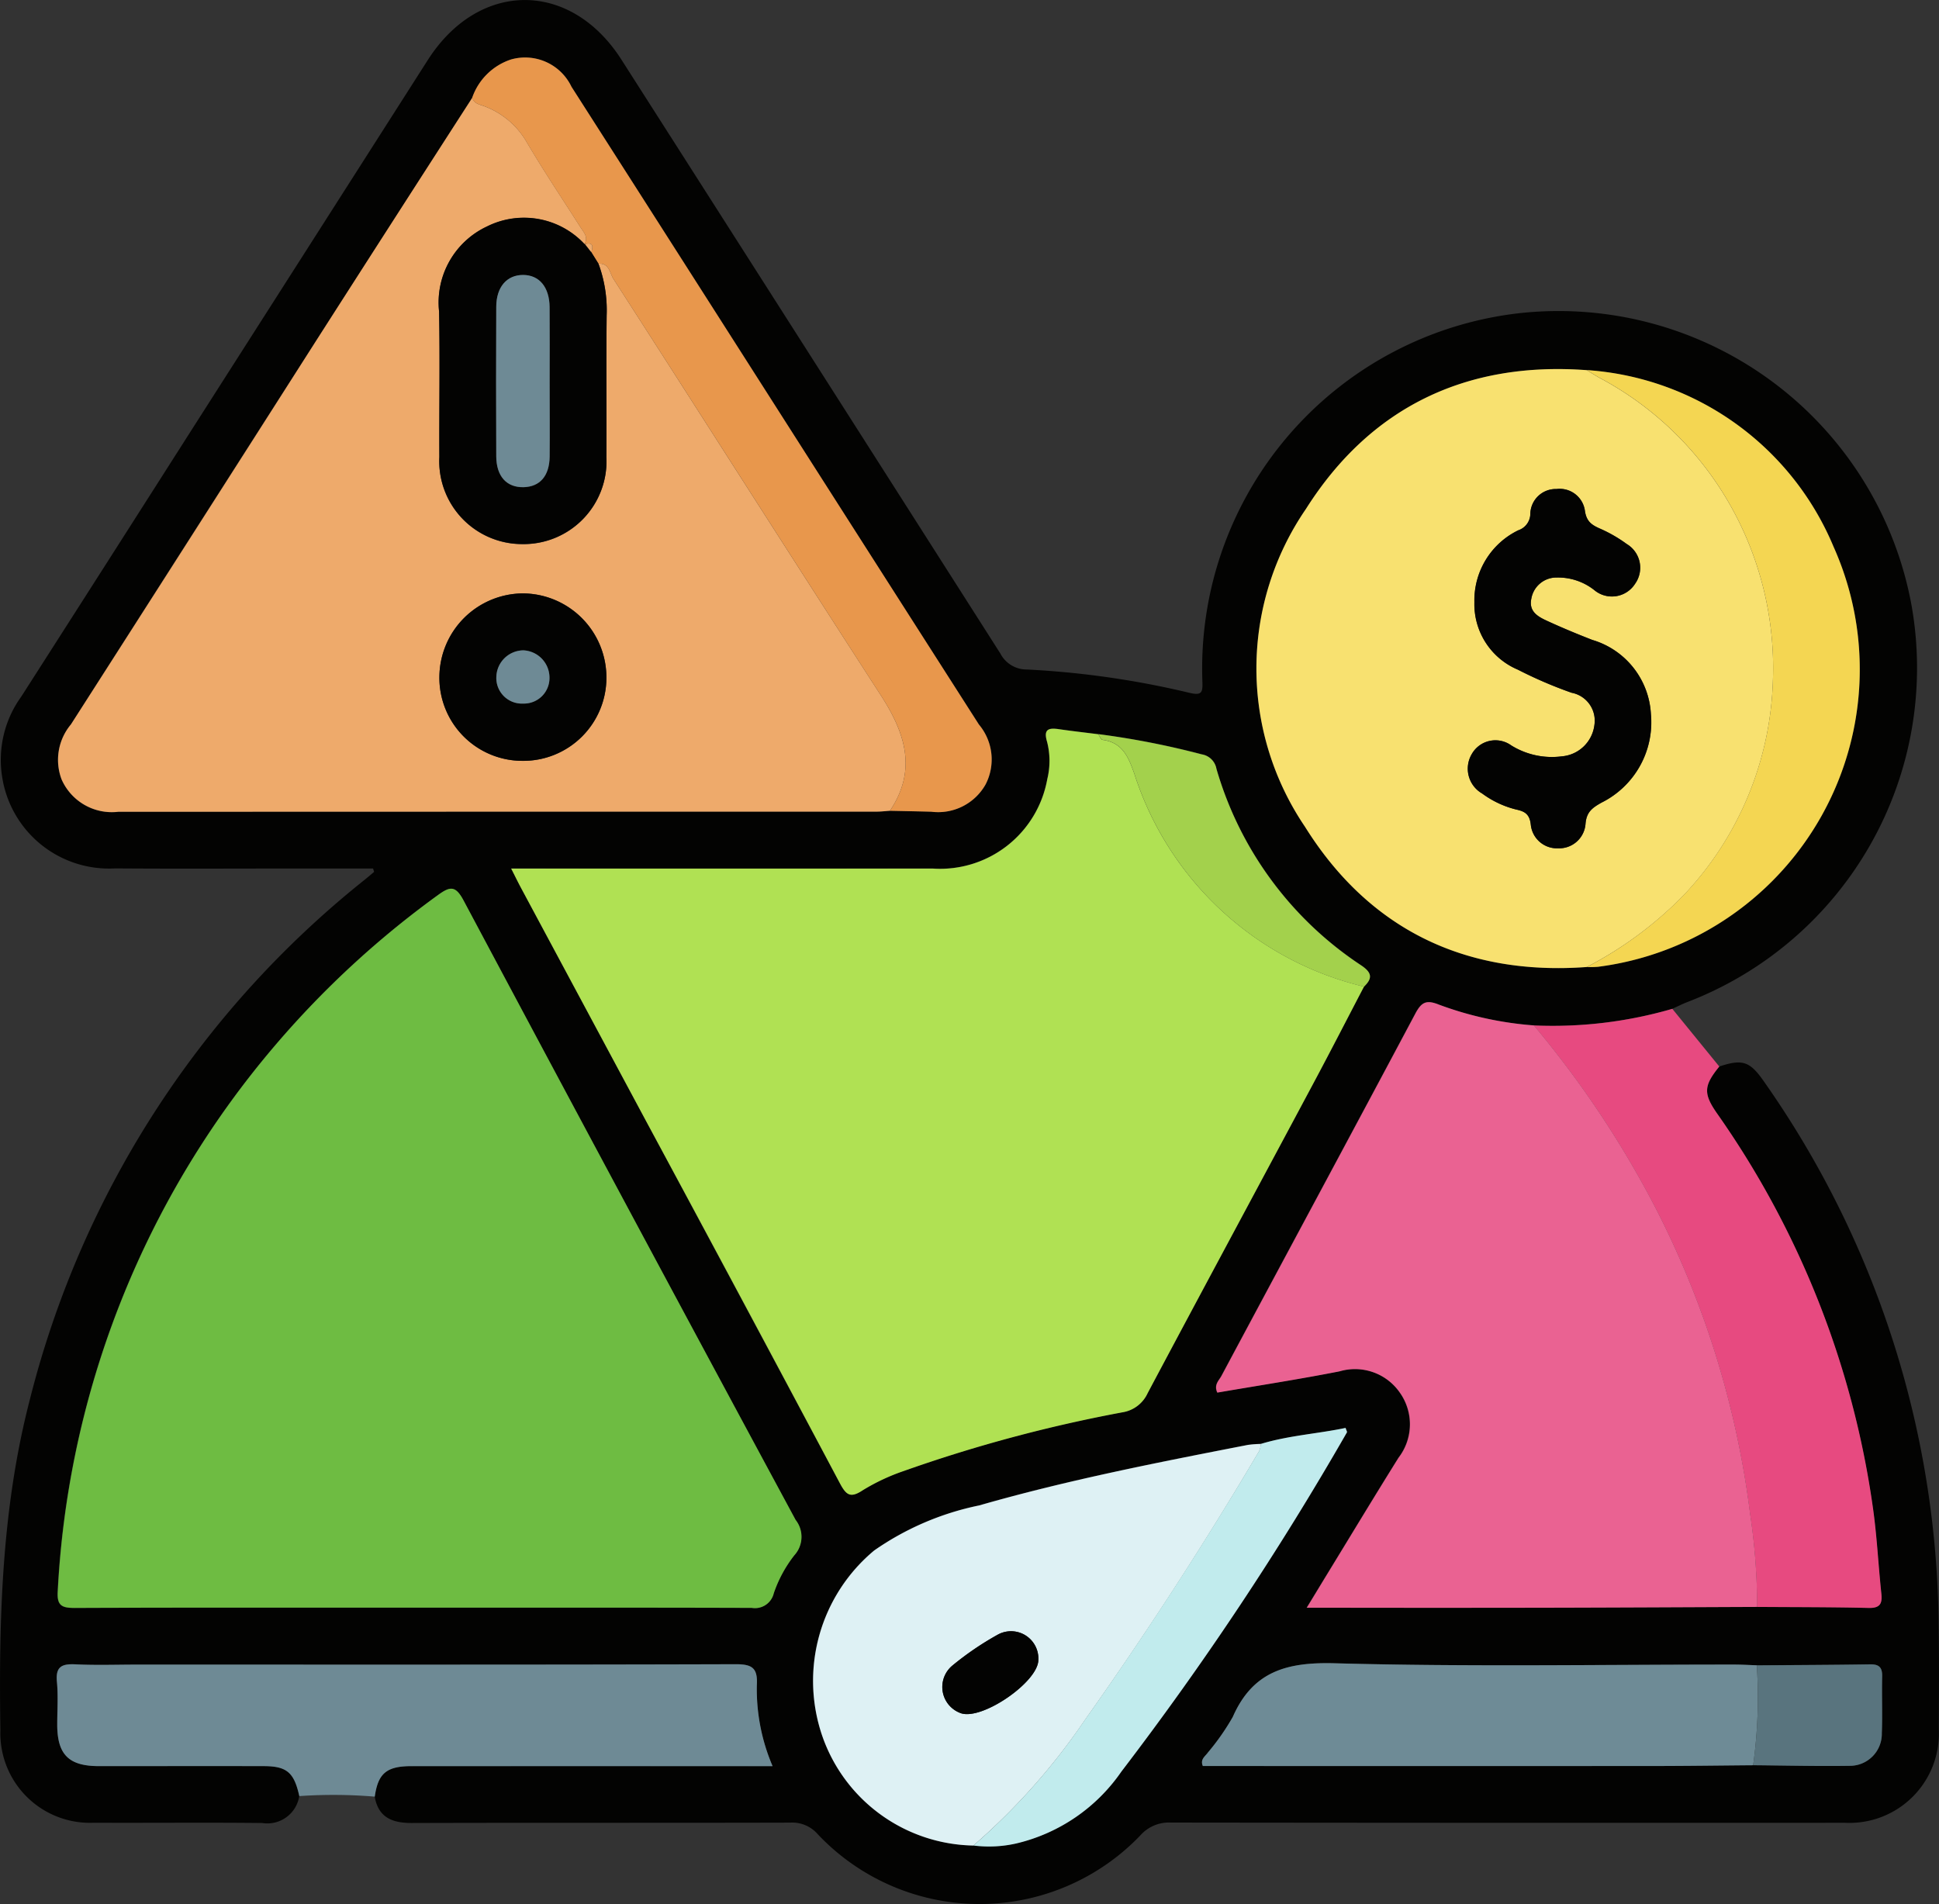 <svg xmlns="http://www.w3.org/2000/svg" width="97.07" height="95.324" viewBox="0 0 97.07 95.324">
  <rect x="0" y="0" width="97.07" height="95.324" fill="#333333" stroke="none"/>
  <g id="Grupo_109092" data-name="Grupo 109092" transform="translate(-900.07 605.632)">
    <path id="Trazado_166028" data-name="Trazado 166028" d="M986.14-552.237c1.157-.387,1.532-.265,2.232.743a48,48,0,0,1,8.75,27.209c.028,1.736.016,3.474.008,5.21a4.477,4.477,0,0,1-4.7,4.7q-16.867.01-33.734-.011a1.911,1.911,0,0,0-1.546.65,11.14,11.14,0,0,1-16.138-.063,1.687,1.687,0,0,0-1.38-.584c-6.317.017-12.634,0-18.951.019-.97,0-1.672-.27-1.853-1.323.165-1.164.589-1.526,1.837-1.527q8.481-.006,16.962,0h1.117a9.8,9.8,0,0,1-.788-4.056c.052-.849-.222-1.048-1.051-1.046-9.982.03-19.963.019-29.945.019-1.042,0-2.087.039-3.127-.014-.677-.034-.987.119-.916.871.068.72.011,1.451.016,2.178.01,1.474.585,2.044,2.082,2.047,2.748,0,5.5,0,8.244,0,1.17,0,1.532.318,1.793,1.5a1.617,1.617,0,0,1-1.856,1.351c-2.81-.031-5.622,0-8.432-.013A4.485,4.485,0,0,1,900.089-519c-.081-5.562.06-11.094,1.468-16.535a48.359,48.359,0,0,1,16.729-26.02c.171-.139.341-.28.508-.424.01-.008-.014-.055-.047-.172H915.4c-3.19,0-6.38.018-9.57-.005a5.412,5.412,0,0,1-5.65-4.565,5.4,5.4,0,0,1,.953-4.033q4.308-6.728,8.6-13.466,5.877-9.2,11.754-18.408c2.558-4,7.148-4,9.693-.018q9.492,14.861,18.97,29.732a1.48,1.48,0,0,0,1.329.8,44.43,44.43,0,0,1,8.137,1.168c.627.149.666-.025.648-.564a17.9,17.9,0,0,1,15.87-18.443A17.966,17.966,0,0,1,995.77-575.3a17.92,17.92,0,0,1-11.212,19.829c-.261.1-.512.229-.767.344a21.482,21.482,0,0,1-6.934.831,17.318,17.318,0,0,1-4.783-1.05c-.614-.242-.856-.111-1.154.448-3.224,6.061-6.481,12.105-9.718,18.159-.12.224-.379.436-.2.824,2.033-.349,4.084-.664,6.118-1.064a2.73,2.73,0,0,1,3.011,1.054,2.741,2.741,0,0,1-.057,3.271c-1.2,1.924-2.372,3.867-3.555,5.8-.323.529-.644,1.058-1.041,1.709h1.068q5.49,0,10.98,0c3.5-.006,7-.026,10.5-.039,1.863.013,3.726.007,5.587.051.586.014.687-.227.633-.731-.154-1.443-.22-2.9-.428-4.332a45.212,45.212,0,0,0-7.794-19.691C985.329-550.89,985.365-551.28,986.14-552.237Zm1.879,29.977c-.378-.013-.756-.036-1.134-.036-6.662,0-13.326.117-19.983-.065-2.4-.066-4.109.395-5.117,2.687a11.761,11.761,0,0,1-1.244,1.78c-.131.191-.4.339-.254.676q11.257,0,22.531,0c1.673,0,3.345-.025,5.018-.038,1.608.013,3.216.055,4.823.027a1.6,1.6,0,0,0,1.619-1.635c.036-.945-.006-1.892.017-2.838.011-.447-.148-.614-.6-.607C991.8-522.28,989.911-522.275,988.02-522.26ZM948.8-513.237a6.168,6.168,0,0,0,2.156-.11,8.855,8.855,0,0,0,5.258-3.6A154.385,154.385,0,0,0,967.5-533.921c.019-.032-.027-.1-.065-.225-1.4.3-2.851.381-4.24.8a5.4,5.4,0,0,0-.658.049c-4.513.879-9.028,1.76-13.451,3.03a14.144,14.144,0,0,0-5.256,2.255,8.493,8.493,0,0,0-2.587,9.324A8.159,8.159,0,0,0,948.8-513.237ZM979.507-587.1c-6.054-.447-10.843,1.864-14.06,6.95a14.111,14.111,0,0,0-.052,15.9c3.2,5.135,8.016,7.478,14.111,7.031a4.823,4.823,0,0,0,.565-.011,15.013,15.013,0,0,0,11.794-21.023A14.427,14.427,0,0,0,979.507-587.1Zm-55.8-13.632q-3.884,6.044-7.767,12.089-6.166,9.638-12.322,19.281a2.762,2.762,0,0,0-.468,2.752,2.747,2.747,0,0,0,2.837,1.622Q924.977-565,943.962-565c.219,0,.439-.027.659-.042.693.015,1.385.028,2.077.046a2.724,2.724,0,0,0,2.712-1.36,2.717,2.717,0,0,0-.33-3.005Q943.874-577.47,938.7-585.6q-5.008-7.844-10.02-15.687a2.572,2.572,0,0,0-3.026-1.366A3.075,3.075,0,0,0,923.711-600.736Zm31.34,31.855c-.657-.084-1.315-.158-1.97-.253-.509-.074-.784-.008-.594.625a3.841,3.841,0,0,1,.012,1.875,5.45,5.45,0,0,1-5.729,4.478q-9.991.019-19.983,0H925.66c.2.392.333.669.478.94q3.17,5.915,6.343,11.828,4.824,9,9.631,18c.323.608.535.766,1.163.347a10.262,10.262,0,0,1,2.047-.958,72.669,72.669,0,0,1,10.94-2.935,1.673,1.673,0,0,0,1.261-.96c2.765-5.2,5.559-10.39,8.337-15.586.845-1.581,1.664-3.177,2.494-4.767.448-.429.388-.708-.151-1.072a17.665,17.665,0,0,1-7.239-9.838.89.89,0,0,0-.733-.72A41.19,41.19,0,0,0,955.051-568.881Zm-34.3,43.736c5.651,0,11.3-.007,16.951.011a.965.965,0,0,0,1.1-.733,6.463,6.463,0,0,1,1.029-1.9,1.369,1.369,0,0,0,.063-1.771q-8.34-15.487-16.62-31.007c-.413-.775-.69-.708-1.3-.263a46.644,46.644,0,0,0-9.839,9.634,45.742,45.742,0,0,0-9.179,25.216c-.045.708.205.829.84.827C909.453-525.154,915.1-525.146,920.754-525.146Z" fill="#030302"/>
    <path id="Trazado_166029" data-name="Trazado 166029" d="M919.694-379.612c-.261-1.184-.624-1.5-1.793-1.5-2.748-.007-5.5,0-8.244,0-1.5,0-2.072-.573-2.082-2.047,0-.726.053-1.458-.016-2.178-.071-.752.24-.9.916-.871,1.04.052,2.084.014,3.127.014,9.982,0,19.963.011,29.945-.019.83,0,1.1.2,1.051,1.046a9.8,9.8,0,0,0,.788,4.056H942.27q-8.481,0-16.962,0c-1.249,0-1.672.363-1.837,1.527A24.869,24.869,0,0,0,919.694-379.612Z" transform="translate(-4.639 -136.1)" fill="#6e8a95"/>
    <path id="Trazado_166030" data-name="Trazado 166030" d="M1111.577-469.731c-.775.957-.812,1.347-.109,2.352a45.214,45.214,0,0,1,7.794,19.691c.208,1.435.274,2.889.428,4.332.054.5-.047.745-.633.731-1.862-.044-3.725-.038-5.588-.051a31.279,31.279,0,0,0-.355-4.678,45.945,45.945,0,0,0-4.727-15.289,50.052,50.052,0,0,0-6.095-9.145,21.482,21.482,0,0,0,6.934-.831Z" transform="translate(-125.436 -82.506)" fill="#e74a80"/>
    <path id="Trazado_166031" data-name="Trazado 166031" d="M1010.158-496.655c-.831,1.589-1.649,3.185-2.494,4.767-2.777,5.2-5.571,10.383-8.337,15.586a1.673,1.673,0,0,1-1.261.96,72.675,72.675,0,0,0-10.94,2.935,10.265,10.265,0,0,0-2.047.958c-.628.419-.84.262-1.163-.347q-4.787-9.016-9.631-18-3.171-5.914-6.343-11.828c-.145-.271-.279-.548-.478-.94h1.127q9.992,0,19.983,0a5.45,5.45,0,0,0,5.729-4.478,3.84,3.84,0,0,0-.012-1.875c-.189-.633.085-.7.594-.625.655.095,1.313.169,1.97.253.07.1.128.27.21.281,1.01.137,1.3.861,1.6,1.713A15.963,15.963,0,0,0,1010.158-496.655Z" transform="translate(-41.803 -59.583)" fill="#b0e153"/>
    <path id="Trazado_166032" data-name="Trazado 166032" d="M925.47-452.463c-5.651,0-11.3-.009-16.951.013-.635,0-.885-.119-.84-.827a45.742,45.742,0,0,1,9.179-25.216,46.639,46.639,0,0,1,9.839-9.634c.611-.445.888-.513,1.3.263q8.27,15.525,16.62,31.007a1.369,1.369,0,0,1-.063,1.771,6.462,6.462,0,0,0-1.029,1.9.965.965,0,0,1-1.1.733C936.771-452.47,931.121-452.463,925.47-452.463Z" transform="translate(-4.716 -72.683)" fill="#6ebc42"/>
    <path id="Trazado_166033" data-name="Trazado 166033" d="M949.331-557.042c-.219.014-.439.042-.659.042q-18.985,0-37.971.007a2.747,2.747,0,0,1-2.837-1.622,2.762,2.762,0,0,1,.468-2.752q6.174-9.633,12.322-19.281,3.872-6.052,7.767-12.089c.09.288.355.328.587.415a4.115,4.115,0,0,1,2.168,1.849c.844,1.43,1.771,2.811,2.663,4.213.166.26.413.5.2.849a4.139,4.139,0,0,0-4.878-.881,4.2,4.2,0,0,0-2.4,4.252c.047,2.428,0,4.858.014,7.288a4.149,4.149,0,0,0,4.13,4.361,4.15,4.15,0,0,0,4.233-4.352c.013-2.366-.013-4.733.012-7.1a6.756,6.756,0,0,0-.41-2.59c.545-.042.568.48.751.764,4.475,6.95,8.908,13.926,13.4,20.867C950.1-560.923,950.7-559.08,949.331-557.042Zm-14.193-6.672a4.209,4.209,0,0,0-4.194-4.212,4.211,4.211,0,0,0-4.167,4.144,4.159,4.159,0,0,0,4.146,4.239A4.164,4.164,0,0,0,935.139-563.714Z" transform="translate(-4.71 -7.998)" fill="#eeaa6b"/>
    <path id="Trazado_166034" data-name="Trazado 166034" d="M1082.252-527.041c-6.1.447-10.907-1.9-14.111-7.031a14.111,14.111,0,0,1,.052-15.9c3.217-5.086,8.007-7.4,14.06-6.95.214.129.423.266.642.387a16.332,16.332,0,0,1,5.674,5.005,16.545,16.545,0,0,1,3,10.215,16.324,16.324,0,0,1-4.425,10.638A19,19,0,0,1,1082.252-527.041Zm-1.436-5.944a1.322,1.322,0,0,0,1.375-1.206c.047-.606.327-.81.8-1.078a4.491,4.491,0,0,0,2.474-4.446,4.1,4.1,0,0,0-2.932-3.7c-.763-.3-1.519-.611-2.261-.953-.462-.213-.934-.468-.791-1.122a1.274,1.274,0,0,1,1.279-1.05,2.928,2.928,0,0,1,1.917.665,1.375,1.375,0,0,0,2-.356,1.384,1.384,0,0,0-.423-1.988,7.011,7.011,0,0,0-1.306-.756c-.419-.183-.7-.346-.782-.882a1.275,1.275,0,0,0-1.426-1.114,1.273,1.273,0,0,0-1.31,1.244.878.878,0,0,1-.6.821,3.9,3.9,0,0,0-2.2,3.6,3.559,3.559,0,0,0,2.177,3.379,21.627,21.627,0,0,0,2.688,1.156,1.422,1.422,0,0,1,1.144,1.611,1.792,1.792,0,0,1-1.634,1.573,3.859,3.859,0,0,1-2.532-.549,1.358,1.358,0,0,0-1.976.439,1.433,1.433,0,0,0,.523,1.971,4.81,4.81,0,0,0,1.7.8c.424.092.677.224.734.762A1.316,1.316,0,0,0,1080.816-532.985Z" transform="translate(-102.746 -30.178)" fill="#f8e170"/>
    <path id="Trazado_166035" data-name="Trazado 166035" d="M1076.3-472.335a50.053,50.053,0,0,1,6.095,9.145,45.948,45.948,0,0,1,4.727,15.29,31.279,31.279,0,0,1,.355,4.678c-3.5.014-7,.033-10.5.04q-5.49.01-10.98,0h-1.068c.4-.651.718-1.181,1.041-1.709,1.183-1.935,2.354-3.878,3.555-5.8a2.741,2.741,0,0,0,.057-3.271,2.73,2.73,0,0,0-3.011-1.054c-2.034.4-4.085.715-6.118,1.064-.183-.388.076-.6.2-.824,3.237-6.054,6.494-12.1,9.718-18.159.3-.559.54-.69,1.154-.448A17.32,17.32,0,0,0,1076.3-472.335Z" transform="translate(-99.439 -81.96)" fill="#ea6292"/>
    <path id="Trazado_166036" data-name="Trazado 166036" d="M1015.285-395.147a8.159,8.159,0,0,1-7.553-5.448,8.493,8.493,0,0,1,2.587-9.324,14.142,14.142,0,0,1,5.256-2.255c4.423-1.271,8.938-2.151,13.451-3.03a5.409,5.409,0,0,1,.658-.049,1.333,1.333,0,0,1-.092.36q-4.071,6.895-8.7,13.426A32.336,32.336,0,0,1,1015.285-395.147Zm3.251-9.284a1.37,1.37,0,0,0-2.046-1.266,15.1,15.1,0,0,0-2.263,1.544,1.392,1.392,0,0,0,.425,2.379C1015.706-401.4,1018.515-403.322,1018.536-404.431Z" transform="translate(-66.484 -118.089)" fill="#def1f4"/>
    <path id="Trazado_166037" data-name="Trazado 166037" d="M983.24-560.344c1.366-2.038.773-3.881-.443-5.761-4.488-6.941-8.922-13.917-13.4-20.867-.183-.284-.206-.806-.751-.763l-.357-.572c.1-.3.093-.515-.322-.407h-.023c.213-.349-.034-.589-.2-.849-.892-1.4-1.82-2.783-2.663-4.213a4.115,4.115,0,0,0-2.168-1.849c-.231-.087-.5-.127-.587-.415a3.075,3.075,0,0,1,1.946-1.919,2.572,2.572,0,0,1,3.026,1.366q5.016,7.84,10.02,15.687,5.186,8.124,10.377,16.244a2.717,2.717,0,0,1,.33,3.005,2.724,2.724,0,0,1-2.711,1.36C984.624-560.316,983.932-560.329,983.24-560.344Z" transform="translate(-38.619 -4.696)" fill="#e8974c"/>
    <path id="Trazado_166038" data-name="Trazado 166038" d="M1086.134-381.236c-1.673.013-3.345.037-5.018.038q-11.27.006-22.531,0c-.147-.337.123-.486.254-.676a11.768,11.768,0,0,0,1.244-1.78c1.008-2.292,2.717-2.753,5.117-2.687,6.657.182,13.321.063,19.983.065.378,0,.756.023,1.134.036A24.452,24.452,0,0,1,1086.134-381.236Z" transform="translate(-98.298 -136.02)" fill="#6e8b96"/>
    <path id="Trazado_166039" data-name="Trazado 166039" d="M1109.271-526.952a19,19,0,0,0,4.89-3.641,16.323,16.323,0,0,0,4.425-10.638,16.546,16.546,0,0,0-3-10.215,16.331,16.331,0,0,0-5.674-5.005c-.219-.121-.428-.257-.642-.387a14.427,14.427,0,0,1,12.358,8.851,15.013,15.013,0,0,1-11.794,21.023A4.836,4.836,0,0,1,1109.271-526.952Z" transform="translate(-129.764 -30.266)" fill="#f4d652"/>
    <path id="Trazado_166040" data-name="Trazado 166040" d="M1028.406-396.459a32.342,32.342,0,0,0,5.6-6.321q4.623-6.535,8.7-13.426a1.329,1.329,0,0,0,.092-.36c1.389-.422,2.835-.507,4.24-.8.037.122.084.194.065.225a154.418,154.418,0,0,1-11.288,16.978,8.855,8.855,0,0,1-5.258,3.6A6.168,6.168,0,0,1,1028.406-396.459Z" transform="translate(-79.605 -116.778)" fill="#c1ebed"/>
    <path id="Trazado_166041" data-name="Trazado 166041" d="M1058.17-496.2a15.963,15.963,0,0,1-11.492-10.649c-.3-.852-.592-1.576-1.6-1.713-.081-.011-.14-.184-.21-.281a41.194,41.194,0,0,1,5.181,1.015.89.89,0,0,1,.733.72,17.665,17.665,0,0,0,7.239,9.838C1058.558-496.911,1058.618-496.631,1058.17-496.2Z" transform="translate(-89.815 -60.035)" fill="#a3d14c"/>
    <path id="Trazado_166042" data-name="Trazado 166042" d="M1131.206-381.144a24.443,24.443,0,0,0,.184-5c1.892-.014,3.784-.02,5.675-.05.452-.007.611.16.6.607-.023.945.019,1.893-.017,2.838a1.6,1.6,0,0,1-1.619,1.635C1134.422-381.089,1132.814-381.131,1131.206-381.144Z" transform="translate(-143.371 -136.113)" fill="#59747e"/>
    <path id="Trazado_166043" data-name="Trazado 166043" d="M965.579-575.208l.357.572a6.752,6.752,0,0,1,.41,2.59c-.025,2.366,0,4.732-.012,7.1A4.15,4.15,0,0,1,962.1-560.6a4.149,4.149,0,0,1-4.13-4.361c-.011-2.429.033-4.86-.014-7.288a4.2,4.2,0,0,1,2.4-4.252,4.139,4.139,0,0,1,4.878.881l.024,0Zm-2.088,6.538c0-1.262.008-2.523,0-3.785-.009-1-.518-1.607-1.328-1.612s-1.339.6-1.343,1.6q-.015,3.737,0,7.474c0,1.011.523,1.572,1.373,1.55.811-.022,1.284-.562,1.3-1.533C963.5-566.21,963.49-567.44,963.491-568.67Z" transform="translate(-35.905 -17.796)" fill="#030302"/>
    <path id="Trazado_166044" data-name="Trazado 166044" d="M966.361-523.182a4.164,4.164,0,0,1-4.215,4.172A4.159,4.159,0,0,1,958-523.25a4.211,4.211,0,0,1,4.167-4.144A4.209,4.209,0,0,1,966.361-523.182Zm-2.85-.01a1.37,1.37,0,0,0-1.305-1.351,1.366,1.366,0,0,0-1.354,1.3,1.282,1.282,0,0,0,1.35,1.365A1.278,1.278,0,0,0,963.51-523.193Z" transform="translate(-35.933 -48.53)" fill="#030302"/>
    <path id="Trazado_166045" data-name="Trazado 166045" d="M1098.084-523.168a1.316,1.316,0,0,1-1.367-1.181c-.058-.538-.31-.67-.734-.762a4.81,4.81,0,0,1-1.7-.8,1.433,1.433,0,0,1-.523-1.971,1.358,1.358,0,0,1,1.976-.439,3.86,3.86,0,0,0,2.532.549,1.793,1.793,0,0,0,1.634-1.573,1.422,1.422,0,0,0-1.144-1.612,21.6,21.6,0,0,1-2.688-1.155,3.559,3.559,0,0,1-2.177-3.379,3.9,3.9,0,0,1,2.2-3.6.878.878,0,0,0,.6-.821,1.273,1.273,0,0,1,1.31-1.244,1.275,1.275,0,0,1,1.426,1.114c.087.536.363.7.782.882a7.024,7.024,0,0,1,1.306.756,1.384,1.384,0,0,1,.423,1.988,1.375,1.375,0,0,1-2,.356,2.928,2.928,0,0,0-1.917-.665,1.274,1.274,0,0,0-1.278,1.049c-.142.654.329.91.791,1.122.743.342,1.5.658,2.261.953a4.1,4.1,0,0,1,2.932,3.7,4.491,4.491,0,0,1-2.474,4.446c-.475.268-.755.472-.8,1.078A1.322,1.322,0,0,1,1098.084-523.168Z" transform="translate(-120.014 -39.994)" fill="#030302"/>
    <path id="Trazado_166046" data-name="Trazado 166046" d="M1029.109-389.118c-.02,1.109-2.83,3.032-3.885,2.658a1.392,1.392,0,0,1-.424-2.379,15.1,15.1,0,0,1,2.263-1.544A1.37,1.37,0,0,1,1029.109-389.118Z" transform="translate(-77.057 -133.403)" fill="#030302"/>
    <path id="Trazado_166047" data-name="Trazado 166047" d="M977.508-573.086l-.322-.409C977.6-573.6,977.6-573.383,977.508-573.086Z" transform="translate(-47.834 -19.918)" fill="#eeaa6b"/>
    <path id="Trazado_166048" data-name="Trazado 166048" d="M968.155-563.972c0,1.23.011,2.46,0,3.69-.012.971-.485,1.511-1.3,1.533-.85.022-1.368-.539-1.373-1.55q-.018-3.737,0-7.474c0-1,.531-1.6,1.343-1.6s1.319.61,1.327,1.612C968.163-566.495,968.155-565.233,968.155-563.972Z" transform="translate(-40.569 -22.494)" fill="#6e8a95"/>
    <path id="Trazado_166049" data-name="Trazado 166049" d="M968.167-518.536a1.278,1.278,0,0,1-1.309,1.314,1.282,1.282,0,0,1-1.35-1.365,1.366,1.366,0,0,1,1.354-1.3A1.37,1.37,0,0,1,968.167-518.536Z" transform="translate(-40.589 -53.186)" fill="#6e8a95"/>
  </g>
</svg>
